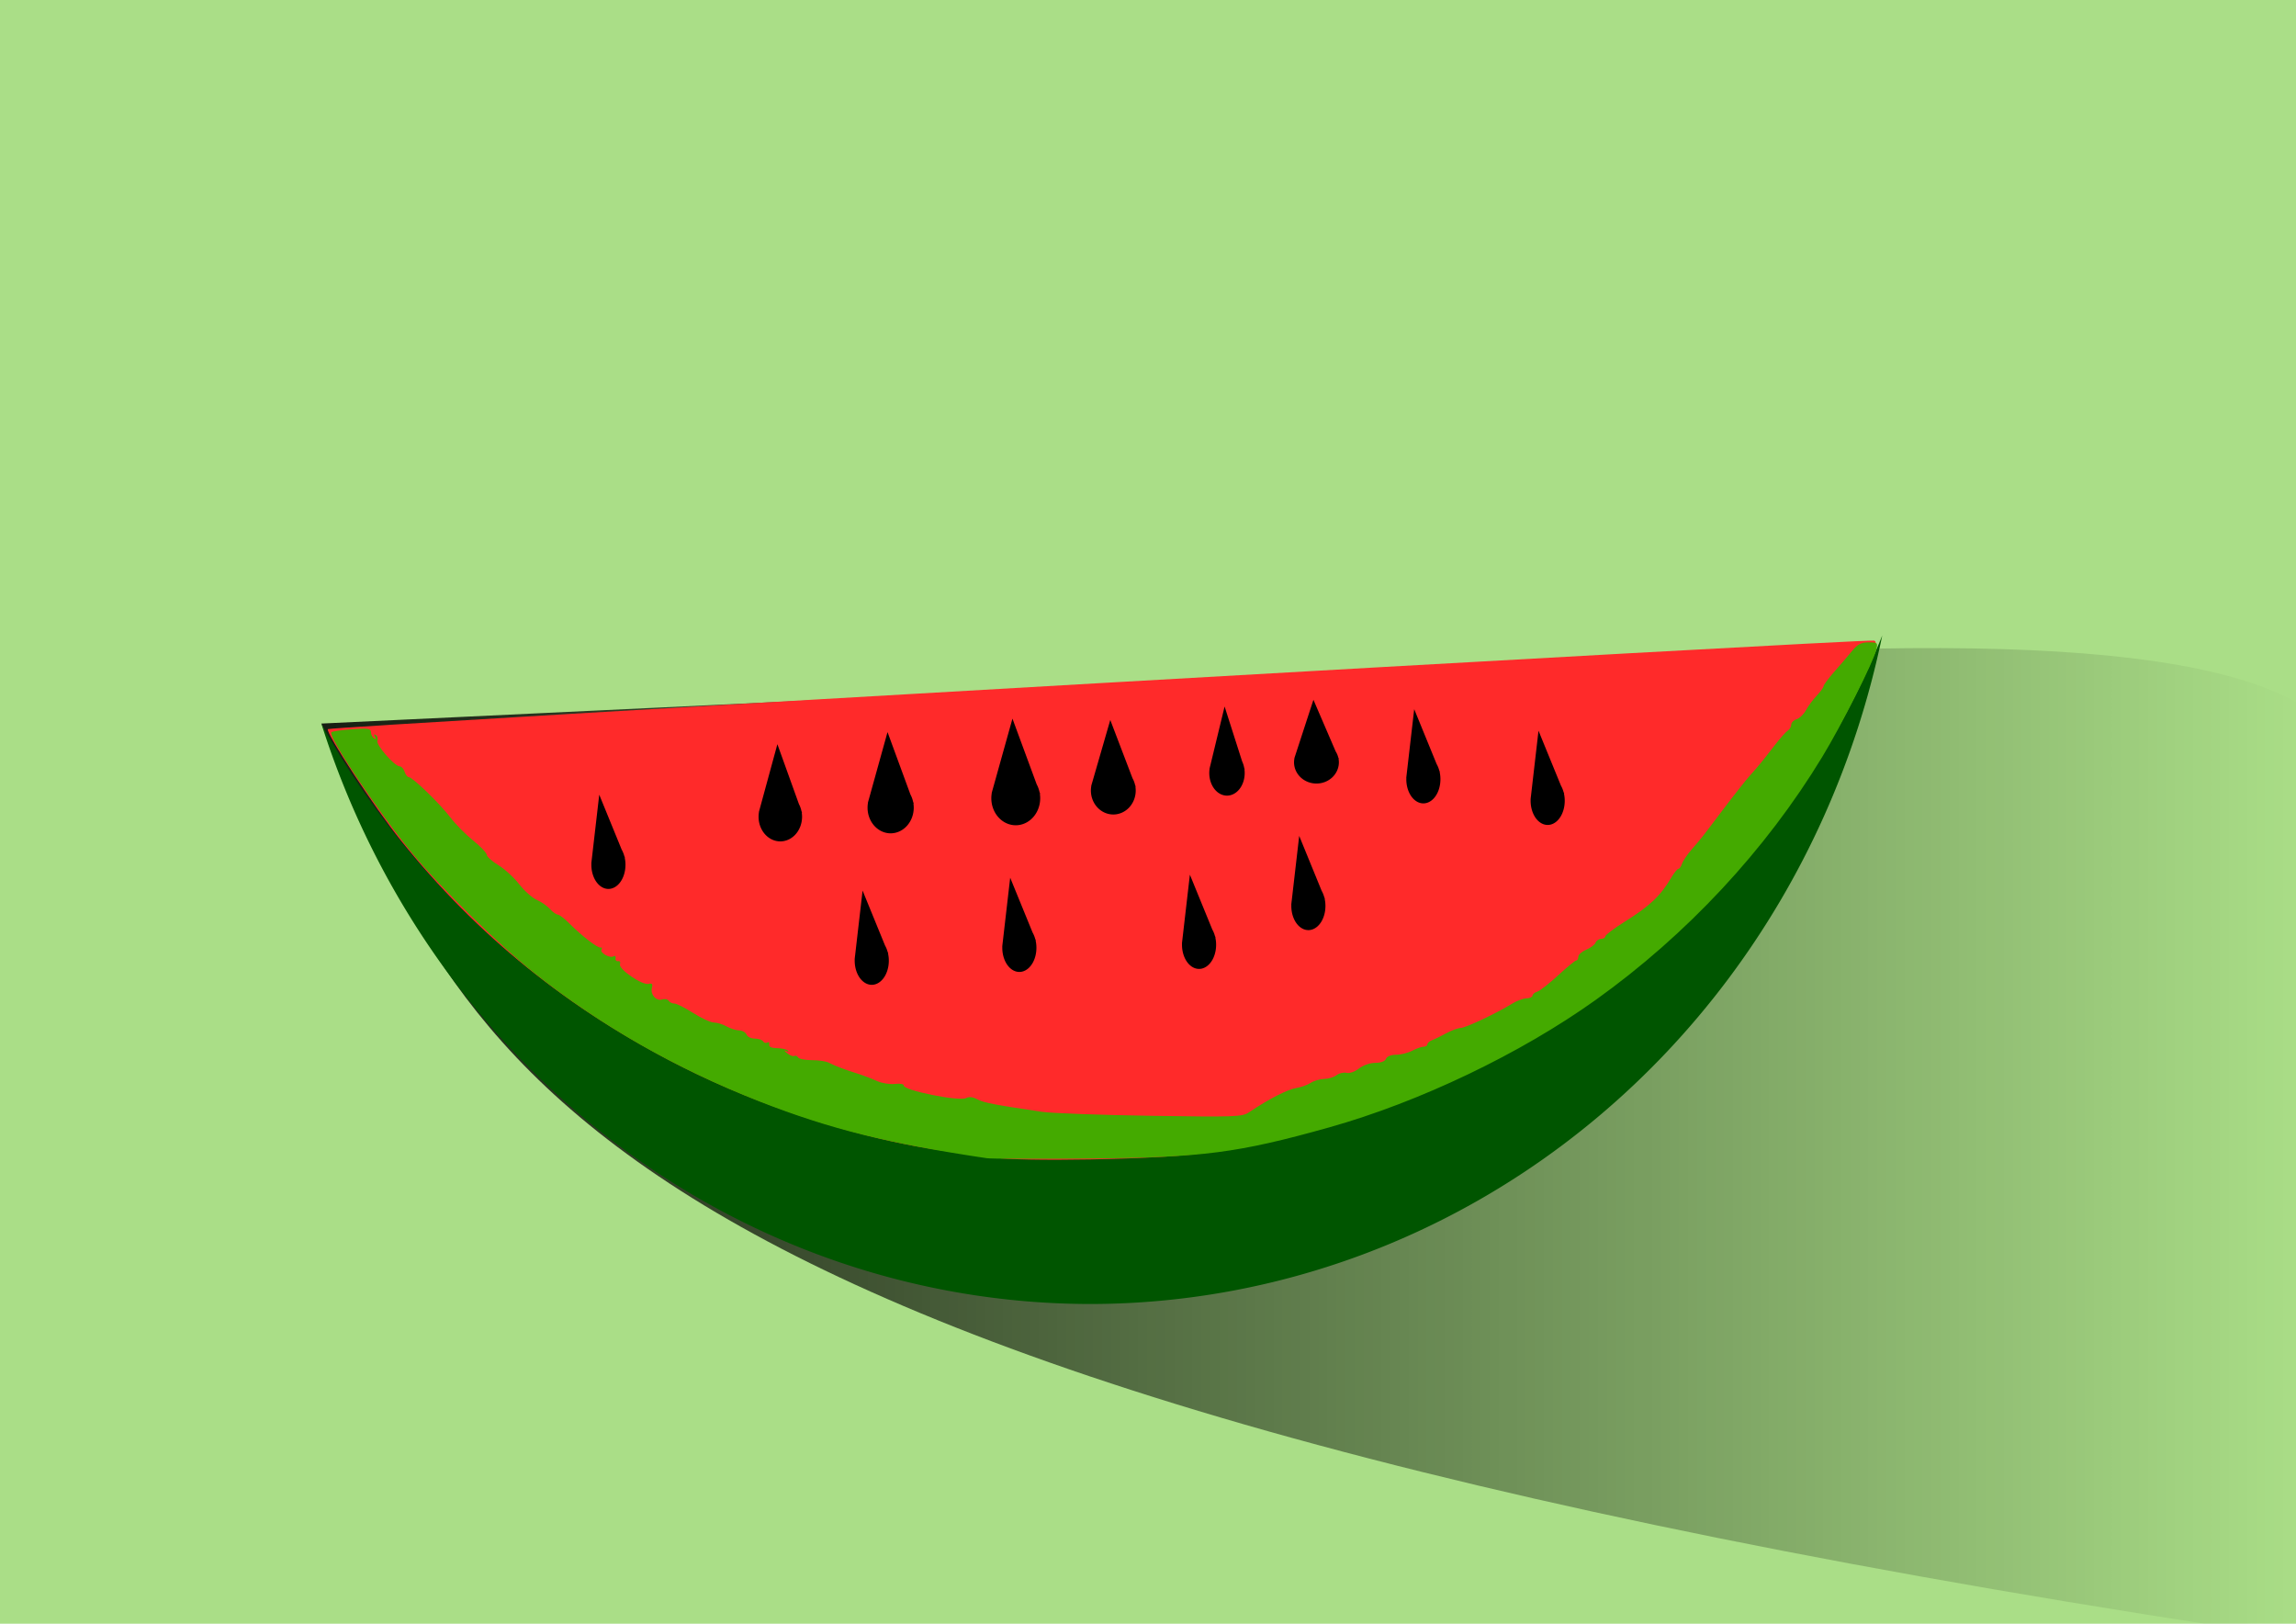 <?xml version="1.0" encoding="UTF-8" standalone="no"?>
<!-- Created with Inkscape (http://www.inkscape.org/) -->

<svg
   xmlns:dc="http://purl.org/dc/elements/1.1/"
   xmlns:cc="http://creativecommons.org/ns#"
   xmlns:rdf="http://www.w3.org/1999/02/22-rdf-syntax-ns#"
   xmlns:svg="http://www.w3.org/2000/svg"
   xmlns="http://www.w3.org/2000/svg"
   xmlns:xlink="http://www.w3.org/1999/xlink"
   xmlns:sodipodi="http://sodipodi.sourceforge.net/DTD/sodipodi-0.dtd"
   xmlns:inkscape="http://www.inkscape.org/namespaces/inkscape"
   width="297mm"
   height="210mm"
   viewBox="0 0 297 210"
   version="1.1"
   id="svg8"
   inkscape:version="0.92.2 (5c3e80d, 2017-08-06)"
   sodipodi:docname="sandia.svg">
  <defs
     id="defs2">
    <linearGradient
       inkscape:collect="always"
       id="linearGradient1253">
      <stop
         style="stop-color:#000000;stop-opacity:1;"
         offset="0"
         id="stop1249" />
      <stop
         style="stop-color:#000000;stop-opacity:0;"
         offset="1"
         id="stop1251" />
    </linearGradient>
    <inkscape:path-effect
       effect="spiro"
       id="path-effect1241"
       is_visible="true" />
    <inkscape:path-effect
       effect="spiro"
       id="path-effect1159"
       is_visible="true" />
    <inkscape:path-effect
       effect="spiro"
       id="path-effect1119"
       is_visible="true" />
    <inkscape:path-effect
       effect="spiro"
       id="path-effect1115"
       is_visible="true" />
    <inkscape:path-effect
       effect="spiro"
       id="path-effect1111"
       is_visible="true" />
    <inkscape:path-effect
       effect="spiro"
       id="path-effect1107"
       is_visible="true" />
    <inkscape:path-effect
       effect="spiro"
       id="path-effect1103"
       is_visible="true" />
    <inkscape:path-effect
       effect="spiro"
       id="path-effect1091"
       is_visible="true" />
    <inkscape:path-effect
       effect="spiro"
       id="path-effect1087"
       is_visible="true" />
    <inkscape:path-effect
       effect="spiro"
       id="path-effect1083"
       is_visible="true" />
    <inkscape:path-effect
       effect="spiro"
       id="path-effect1079"
       is_visible="true" />
    <inkscape:path-effect
       effect="spiro"
       id="path-effect828"
       is_visible="true" />
    <linearGradient
       inkscape:collect="always"
       xlink:href="#linearGradient1253"
       id="linearGradient1255"
       x1="123.624"
       y1="234.087"
       x2="298.341"
       y2="234.087"
       gradientUnits="userSpaceOnUse"
       gradientTransform="matrix(1.702,0,0,1,-209.539,0)" />
  </defs>
  <sodipodi:namedview
     id="base"
     pagecolor="#ffffff"
     bordercolor="#666666"
     borderopacity="1.0"
     inkscape:pageopacity="0.0"
     inkscape:pageshadow="2"
     inkscape:zoom="0.58"
     inkscape:cx="550.9851"
     inkscape:cy="359.61841"
     inkscape:document-units="mm"
     inkscape:current-layer="layer1"
     showgrid="false"
     showguides="true"
     inkscape:window-width="1366"
     inkscape:window-height="705"
     inkscape:window-x="-8"
     inkscape:window-y="-8"
     inkscape:window-maximized="1" />
  <g
     inkscape:label="Capa 1"
     inkscape:groupmode="layer"
     id="layer1"
     transform="translate(0,-87)">
    <rect
       style="opacity:1;fill:#aade87;fill-opacity:1;fill-rule:nonzero;stroke:none;stroke-width:2;stroke-linecap:butt;stroke-linejoin:miter;stroke-miterlimit:4;stroke-dasharray:none;stroke-dashoffset:0;stroke-opacity:1;paint-order:stroke fill markers"
       id="rect1245"
       width="298.302"
       height="214.302"
       x="0"
       y="84.681" />
    <path
       style="fill:url(#linearGradient1255);fill-opacity:1;stroke:none;stroke-width:0.265px;stroke-linecap:butt;stroke-linejoin:miter;stroke-opacity:1"
       d="m 204.945,172.841 c 131.425,-10.235 97.337,20.554 93.396,43.872 l -0.066,82.27 C 69.046,265.165 60.512,222.667 41.565,180.58 Z"
       id="path1247"
       inkscape:connector-curvature="0"
       sodipodi:nodetypes="ccccc" />
    <path
       style="opacity:1;fill:#005500;fill-opacity:1;fill-rule:nonzero;stroke:none;stroke-width:2;stroke-linecap:butt;stroke-linejoin:miter;stroke-miterlimit:4;stroke-dasharray:none;stroke-dashoffset:0;stroke-opacity:1;paint-order:stroke fill markers"
       d="m 243.478,169.192 a 110.936,104.82 0 0 1 -103.616,67.722 110.936,104.82 0 0 1 -98.297,-56.334 104.889,109.504 0 0 0 99.43,75.072 104.889,109.504 0 0 0 102.483,-86.46 z"
       id="path1141"
       inkscape:connector-curvature="0" />
    <path
       style="opacity:1;fill:#ff2a2a;fill-opacity:1;fill-rule:nonzero;stroke:none;stroke-width:2;stroke-linecap:butt;stroke-linejoin:miter;stroke-miterlimit:4;stroke-dasharray:none;stroke-dashoffset:0;stroke-opacity:1;paint-order:stroke fill markers"
       d="m 128.183,236.692 c -0.728,-0.106 -3.449,-0.488 -6.048,-0.85 -10.719,-1.49 -23.575,-5.621 -34.089,-10.955 -14.552,-7.382 -26.285,-16.847 -36.214,-29.215 -3.367,-4.193 -9.726,-13.893 -9.421,-14.369 0.207,-0.324 199.009,-11.705 200.002,-11.45 0.539,0.138 0.196,1.169 -1.765,5.307 -15.672,33.065 -47.556,55.797 -85.628,61.048 -5.515,0.761 -22.8,1.072 -26.836,0.484 z"
       id="path1161"
       inkscape:connector-curvature="0" />
    <path
       inkscape:connector-curvature="0"
       style="opacity:1;fill:#000000;fill-opacity:1;fill-rule:nonzero;stroke:none;stroke-width:2;stroke-linecap:butt;stroke-linejoin:miter;stroke-miterlimit:4;stroke-dasharray:none;stroke-dashoffset:0;stroke-opacity:1;paint-order:stroke fill markers"
       d="m 114.806,181.683 -2.418,8.699 a 2.987,3.318 0 0 0 -0.055,0.198 l -0.07,0.251 0.015,3.8e-4 a 2.987,3.318 0 0 0 -0.055,0.627 2.987,3.318 0 0 0 2.987,3.318 2.987,3.318 0 0 0 2.987,-3.318 2.987,3.318 0 0 0 -0.041,-0.539 l 0.041,7.2e-4 -0.085,-0.232 a 2.987,3.318 0 0 0 -0.344,-0.937 z"
       id="path1163" />
    <path
       inkscape:connector-curvature="0"
       style="opacity:1;fill:#000000;fill-opacity:1;fill-rule:nonzero;stroke:none;stroke-width:2;stroke-linecap:butt;stroke-linejoin:miter;stroke-miterlimit:4;stroke-dasharray:none;stroke-dashoffset:0;stroke-opacity:1;paint-order:stroke fill markers"
       d="m 130.967,179.943 -2.559,9.161 a 3.161,3.495 0 0 0 -0.058,0.209 l -0.074,0.265 0.016,4.1e-4 a 3.161,3.495 0 0 0 -0.059,0.661 3.161,3.495 0 0 0 3.161,3.495 3.161,3.495 0 0 0 3.161,-3.495 3.161,3.495 0 0 0 -0.043,-0.568 l 0.043,7.7e-4 -0.09,-0.244 a 3.161,3.495 0 0 0 -0.364,-0.986 z"
       id="path1163-0" />
    <path
       inkscape:connector-curvature="0"
       style="opacity:1;fill:#000000;fill-opacity:1;fill-rule:nonzero;stroke:none;stroke-width:2;stroke-linecap:butt;stroke-linejoin:miter;stroke-miterlimit:4;stroke-dasharray:none;stroke-dashoffset:0;stroke-opacity:1;paint-order:stroke fill markers"
       d="m 143.62,180.117 -2.348,8.12 a 2.9,3.098 0 0 0 -0.053,0.185 l -0.068,0.235 0.015,3.6e-4 a 2.9,3.098 0 0 0 -0.054,0.586 2.9,3.098 0 0 0 2.9,3.098 2.9,3.098 0 0 0 2.9,-3.098 2.9,3.098 0 0 0 -0.04,-0.503 l 0.04,6.8e-4 -0.083,-0.216 a 2.9,3.098 0 0 0 -0.334,-0.874 z"
       id="path1163-3" />
    <path
       inkscape:connector-curvature="0"
       style="opacity:1;fill:#000000;fill-opacity:1;fill-rule:nonzero;stroke:none;stroke-width:2;stroke-linecap:butt;stroke-linejoin:miter;stroke-miterlimit:4;stroke-dasharray:none;stroke-dashoffset:0;stroke-opacity:1;paint-order:stroke fill markers"
       d="m 158.408,178.376 -1.855,7.658 a 2.291,2.921 0 0 0 -0.042,0.174 l -0.054,0.221 0.011,3.4e-4 a 2.291,2.921 0 0 0 -0.042,0.552 2.291,2.921 0 0 0 2.291,2.921 2.291,2.921 0 0 0 2.291,-2.921 2.291,2.921 0 0 0 -0.031,-0.474 l 0.031,6.4e-4 -0.065,-0.204 a 2.291,2.921 0 0 0 -0.264,-0.825 z"
       id="path1163-00" />
    <path
       inkscape:connector-curvature="0"
       style="opacity:1;fill:#000000;fill-opacity:1;fill-rule:nonzero;stroke:none;stroke-width:2;stroke-linecap:butt;stroke-linejoin:miter;stroke-miterlimit:4;stroke-dasharray:none;stroke-dashoffset:0;stroke-opacity:1;paint-order:stroke fill markers"
       d="m 169.899,177.506 -2.348,7.196 a 2.9,2.745 0 0 0 -0.053,0.164 l -0.068,0.208 0.015,3.2e-4 a 2.9,2.745 0 0 0 -0.054,0.519 2.9,2.745 0 0 0 2.9,2.745 2.9,2.745 0 0 0 2.9,-2.745 2.9,2.745 0 0 0 -0.04,-0.446 l 0.04,6e-4 -0.083,-0.192 a 2.9,2.745 0 0 0 -0.334,-0.775 z"
       id="path1163-4" />
    <path
       inkscape:connector-curvature="0"
       style="opacity:1;fill:#000000;fill-opacity:1;fill-rule:nonzero;stroke:none;stroke-width:2;stroke-linecap:butt;stroke-linejoin:miter;stroke-miterlimit:4;stroke-dasharray:none;stroke-dashoffset:0;stroke-opacity:1;paint-order:stroke fill markers"
       d="m 100.559,183.249 -2.278,8.352 a 2.813,3.186 0 0 0 -0.052,0.19 l -0.066,0.241 0.014,3.7e-4 a 2.813,3.186 0 0 0 -0.052,0.602 2.813,3.186 0 0 0 2.813,3.186 2.813,3.186 0 0 0 2.813,-3.186 2.813,3.186 0 0 0 -0.038,-0.517 l 0.038,7e-4 -0.08,-0.222 a 2.813,3.186 0 0 0 -0.324,-0.899 z"
       id="path1163-1" />
    <path
       inkscape:connector-curvature="0"
       style="opacity:1;fill:#000000;fill-opacity:1;fill-rule:nonzero;stroke:none;stroke-width:2;stroke-linecap:butt;stroke-linejoin:miter;stroke-miterlimit:4;stroke-dasharray:none;stroke-dashoffset:0;stroke-opacity:1;paint-order:stroke fill markers"
       d="m 182.934,178.719 -0.978,8.462 a 2.207,3.125 0 0 0 -0.022,0.193 l -0.028,0.244 0.011,-0.002 a 2.207,3.125 0 0 0 0.017,0.593 2.207,3.125 0 0 0 2.489,2.667 2.207,3.125 0 0 0 1.884,-3.524 2.207,3.125 0 0 0 -0.079,-0.497 l 0.03,-0.005 -0.083,-0.204 a 2.207,3.125 0 0 0 -0.337,-0.825 z"
       id="path1163-9" />
    <path
       style="opacity:1;fill:#44aa00;fill-opacity:1;fill-rule:nonzero;stroke:none;stroke-width:7.559;stroke-linecap:butt;stroke-linejoin:miter;stroke-miterlimit:4;stroke-dasharray:none;stroke-dashoffset:0;stroke-opacity:1;paint-order:stroke fill markers"
       d="m 481.663,565.259 c -48.107,-7.134 -76.861,-14.318 -111.161,-27.774 -40.413,-15.854 -77.338,-36.91 -109.472,-62.425 -17.2,-13.657 -45.49,-41.343 -59.362,-58.094 -16.629,-20.081 -41.808,-57.697 -39.899,-59.607 0.433,-0.433 4.952,-1.085 10.042,-1.449 7.827,-0.56 9.256,-0.342 9.256,1.41 0,1.14 0.683,2.495 1.519,3.011 1.005,0.621 1.159,0.356 0.455,-0.783 -0.689,-1.115 -0.549,-1.404 0.397,-0.819 0.804,0.497 1.144,1.73 0.756,2.74 -0.771,2.01 8.402,12.544 10.926,12.547 0.856,10e-4 1.932,1.186 2.391,2.633 0.459,1.447 1.374,2.631 2.033,2.631 1.836,0 15.328,13.08 20.354,19.733 2.46,3.256 7.427,8.288 11.039,11.182 3.612,2.894 6.596,6.017 6.632,6.939 0.036,0.922 2.581,3.205 5.656,5.074 3.075,1.868 7.663,6.062 10.195,9.319 2.532,3.257 6.392,6.697 8.578,7.644 2.185,0.947 5.089,2.955 6.453,4.462 1.364,1.507 3.086,2.74 3.826,2.74 0.741,0 3.262,1.924 5.603,4.275 6.18,6.208 14.003,12.225 15.351,11.807 0.641,-0.199 0.81,0.215 0.374,0.921 -0.982,1.59 4.107,4.47 5.919,3.35 0.727,-0.449 1.158,-0.032 0.959,0.926 -0.199,0.958 0.357,1.601 1.236,1.429 0.878,-0.172 1.285,0.5 0.903,1.495 -0.89,2.32 10.898,10.416 13.988,9.607 1.675,-0.438 2.087,0.045 1.607,1.882 -0.86,3.287 2.08,6.65 5.001,5.722 1.284,-0.408 2.715,-0.125 3.181,0.628 0.465,0.753 1.728,1.369 2.805,1.369 1.077,0 5.198,2.072 9.157,4.604 3.959,2.532 8.518,4.625 10.132,4.651 1.614,0.026 4.414,0.893 6.223,1.927 1.809,1.034 4.557,1.901 6.108,1.927 1.551,0.026 3.16,0.935 3.576,2.02 0.416,1.085 2.221,1.973 4.01,1.973 1.789,0 3.624,0.602 4.079,1.337 0.454,0.735 1.392,0.987 2.084,0.56 0.691,-0.427 1.095,0.007 0.896,0.965 -0.238,1.149 1.084,1.769 3.883,1.82 2.334,0.043 4.702,0.582 5.262,1.198 0.56,0.616 0.13,0.684 -0.955,0.153 -1.085,-0.531 -0.85,-0.053 0.523,1.062 1.373,1.116 2.96,1.742 3.527,1.392 0.567,-0.35 1.403,-0.035 1.857,0.7 0.454,0.735 3.463,1.337 6.686,1.337 3.223,0 6.888,0.523 8.144,1.162 3.241,1.649 8.033,3.476 14.124,5.385 2.894,0.907 7.181,2.534 9.527,3.616 2.346,1.082 6.301,1.729 8.788,1.439 2.488,-0.29 4.416,0.038 4.286,0.731 -0.446,2.368 27.278,7.961 30.506,6.154 1.345,-0.753 3.284,-0.532 5.409,0.614 3.058,1.65 8.608,2.723 31.596,6.108 4.703,0.692 28.561,1.568 53.017,1.945 41.474,0.64 44.705,0.525 48.016,-1.707 9.579,-6.457 18.923,-11.232 23.283,-11.896 2.171,-0.331 5.258,-1.443 6.86,-2.472 1.603,-1.029 4.562,-1.889 6.578,-1.912 2.015,-0.023 4.727,-0.848 6.027,-1.834 1.3,-0.986 3.495,-1.496 4.878,-1.135 1.417,0.37 4.052,-0.552 6.036,-2.112 2.01,-1.581 5.439,-2.77 7.99,-2.77 2.758,0 4.758,-0.755 5.225,-1.973 0.45,-1.172 2.436,-1.977 4.892,-1.981 2.274,-0.004 5.83,-0.892 7.903,-1.973 2.072,-1.081 4.588,-1.965 5.591,-1.965 1.003,0 1.823,-0.523 1.823,-1.162 0,-0.639 1.036,-1.543 2.302,-2.009 1.266,-0.466 4.374,-1.986 6.906,-3.379 2.532,-1.393 5.716,-2.56 7.074,-2.595 2.461,-0.063 17.658,-7.249 25.157,-11.896 2.171,-1.345 5.279,-2.489 6.906,-2.542 1.628,-0.053 2.96,-0.648 2.96,-1.323 0,-0.675 1.064,-1.565 2.365,-1.977 1.301,-0.413 5.888,-4.004 10.195,-7.981 4.307,-3.977 8.275,-7.231 8.817,-7.231 0.543,-2.8e-4 0.987,-0.817 0.987,-1.814 0,-0.998 1.733,-2.532 3.852,-3.409 2.119,-0.878 4.172,-2.429 4.563,-3.448 0.391,-1.019 1.618,-1.853 2.726,-1.853 1.108,0 2.015,-0.55 2.015,-1.222 0,-0.672 4.292,-3.908 9.538,-7.191 12.298,-7.696 17.413,-12.552 22.765,-21.613 1.357,-2.298 2.893,-4.178 3.411,-4.178 0.519,0 1.289,-1.088 1.711,-2.417 0.422,-1.33 2.516,-4.438 4.652,-6.906 5.124,-5.921 4.616,-5.275 15.442,-19.617 5.188,-6.874 11.093,-14.347 13.121,-16.608 4.207,-4.69 5.853,-6.7 12.256,-14.965 2.522,-3.256 5.326,-6.393 6.231,-6.972 0.904,-0.579 1.644,-1.871 1.644,-2.871 0,-1.001 1.19,-2.197 2.645,-2.659 1.455,-0.462 3.488,-2.426 4.518,-4.364 1.03,-1.938 3.391,-5.127 5.248,-7.085 1.856,-1.958 3.375,-4.059 3.375,-4.669 0,-0.61 2.328,-3.743 5.173,-6.964 2.845,-3.22 6.746,-7.779 8.668,-10.131 2.739,-3.352 4.495,-4.275 8.124,-4.275 4.38,0 4.584,0.195 3.78,3.618 -1.393,5.929 -16.958,36.757 -26.401,52.292 -27.731,45.616 -66.145,86.824 -110.506,118.543 -36.795,26.308 -86.073,49.88 -130.156,62.259 -44.45,12.481 -61.899,14.749 -117.162,15.229 -25.324,0.22 -47.819,0.136 -49.99,-0.186 z"
       id="path1243"
       inkscape:connector-curvature="0"
       transform="matrix(0.265,0,0,0.265,0,87)" />
    <path
       inkscape:connector-curvature="0"
       style="opacity:1;fill:#000000;fill-opacity:1;fill-rule:nonzero;stroke:none;stroke-width:2;stroke-linecap:butt;stroke-linejoin:miter;stroke-miterlimit:4;stroke-dasharray:none;stroke-dashoffset:0;stroke-opacity:1;paint-order:stroke fill markers"
       d="m 111.58,202.184 -0.978,8.462 a 2.207,3.125 0 0 0 -0.022,0.193 l -0.028,0.244 0.011,-0.002 a 2.207,3.125 0 0 0 0.017,0.593 2.207,3.125 0 0 0 2.489,2.667 2.207,3.125 0 0 0 1.884,-3.524 2.207,3.125 0 0 0 -0.079,-0.497 l 0.03,-0.005 -0.083,-0.204 a 2.207,3.125 0 0 0 -0.337,-0.825 z"
       id="path1163-9-9" />
    <path
       inkscape:connector-curvature="0"
       style="opacity:1;fill:#000000;fill-opacity:1;fill-rule:nonzero;stroke:none;stroke-width:2;stroke-linecap:butt;stroke-linejoin:miter;stroke-miterlimit:4;stroke-dasharray:none;stroke-dashoffset:0;stroke-opacity:1;paint-order:stroke fill markers"
       d="m 130.673,200.518 -0.978,8.462 a 2.207,3.125 0 0 0 -0.022,0.193 l -0.028,0.244 0.011,-0.002 a 2.207,3.125 0 0 0 0.017,0.593 2.207,3.125 0 0 0 2.489,2.667 2.207,3.125 0 0 0 1.884,-3.524 2.207,3.125 0 0 0 -0.079,-0.497 l 0.03,-0.005 -0.083,-0.204 a 2.207,3.125 0 0 0 -0.337,-0.825 z"
       id="path1163-9-2" />
    <path
       inkscape:connector-curvature="0"
       style="opacity:1;fill:#000000;fill-opacity:1;fill-rule:nonzero;stroke:none;stroke-width:2;stroke-linecap:butt;stroke-linejoin:miter;stroke-miterlimit:4;stroke-dasharray:none;stroke-dashoffset:0;stroke-opacity:1;paint-order:stroke fill markers"
       d="m 153.918,200.127 -0.978,8.462 a 2.207,3.125 0 0 0 -0.022,0.193 l -0.028,0.244 0.011,-0.002 a 2.207,3.125 0 0 0 0.017,0.593 2.207,3.125 0 0 0 2.489,2.667 2.207,3.125 0 0 0 1.884,-3.524 2.207,3.125 0 0 0 -0.079,-0.497 l 0.03,-0.005 -0.083,-0.204 a 2.207,3.125 0 0 0 -0.337,-0.825 z"
       id="path1163-9-1" />
    <path
       inkscape:connector-curvature="0"
       style="opacity:1;fill:#000000;fill-opacity:1;fill-rule:nonzero;stroke:none;stroke-width:2;stroke-linecap:butt;stroke-linejoin:miter;stroke-miterlimit:4;stroke-dasharray:none;stroke-dashoffset:0;stroke-opacity:1;paint-order:stroke fill markers"
       d="m 168.059,195.109 -0.978,8.462 a 2.207,3.125 0 0 0 -0.022,0.193 l -0.028,0.244 0.011,-0.002 a 2.207,3.125 0 0 0 0.017,0.593 2.207,3.125 0 0 0 2.489,2.667 2.207,3.125 0 0 0 1.884,-3.524 2.207,3.125 0 0 0 -0.079,-0.497 l 0.03,-0.005 -0.083,-0.204 a 2.207,3.125 0 0 0 -0.337,-0.825 z"
       id="path1163-9-5" />
    <path
       inkscape:connector-curvature="0"
       style="opacity:1;fill:#000000;fill-opacity:1;fill-rule:nonzero;stroke:none;stroke-width:2;stroke-linecap:butt;stroke-linejoin:miter;stroke-miterlimit:4;stroke-dasharray:none;stroke-dashoffset:0;stroke-opacity:1;paint-order:stroke fill markers"
       d="m 77.515,189.782 -0.978,8.462 a 2.207,3.125 0 0 0 -0.022,0.193 l -0.028,0.244 0.011,-0.002 a 2.207,3.125 0 0 0 0.017,0.593 2.207,3.125 0 0 0 2.489,2.667 2.207,3.125 0 0 0 1.884,-3.524 2.207,3.125 0 0 0 -0.079,-0.497 l 0.03,-0.005 -0.083,-0.204 a 2.207,3.125 0 0 0 -0.337,-0.825 z"
       id="path1163-9-6" />
    <path
       inkscape:connector-curvature="0"
       style="opacity:1;fill:#000000;fill-opacity:1;fill-rule:nonzero;stroke:none;stroke-width:2;stroke-linecap:butt;stroke-linejoin:miter;stroke-miterlimit:4;stroke-dasharray:none;stroke-dashoffset:0;stroke-opacity:1;paint-order:stroke fill markers"
       d="m 199.014,181.508 -0.978,8.462 a 2.207,3.125 0 0 0 -0.022,0.193 l -0.028,0.244 0.011,-0.002 a 2.207,3.125 0 0 0 0.017,0.593 2.207,3.125 0 0 0 2.489,2.667 2.207,3.125 0 0 0 1.884,-3.524 2.207,3.125 0 0 0 -0.079,-0.497 l 0.03,-0.005 -0.083,-0.204 a 2.207,3.125 0 0 0 -0.337,-0.825 z"
       id="path1163-9-8" />
  </g>
</svg>
